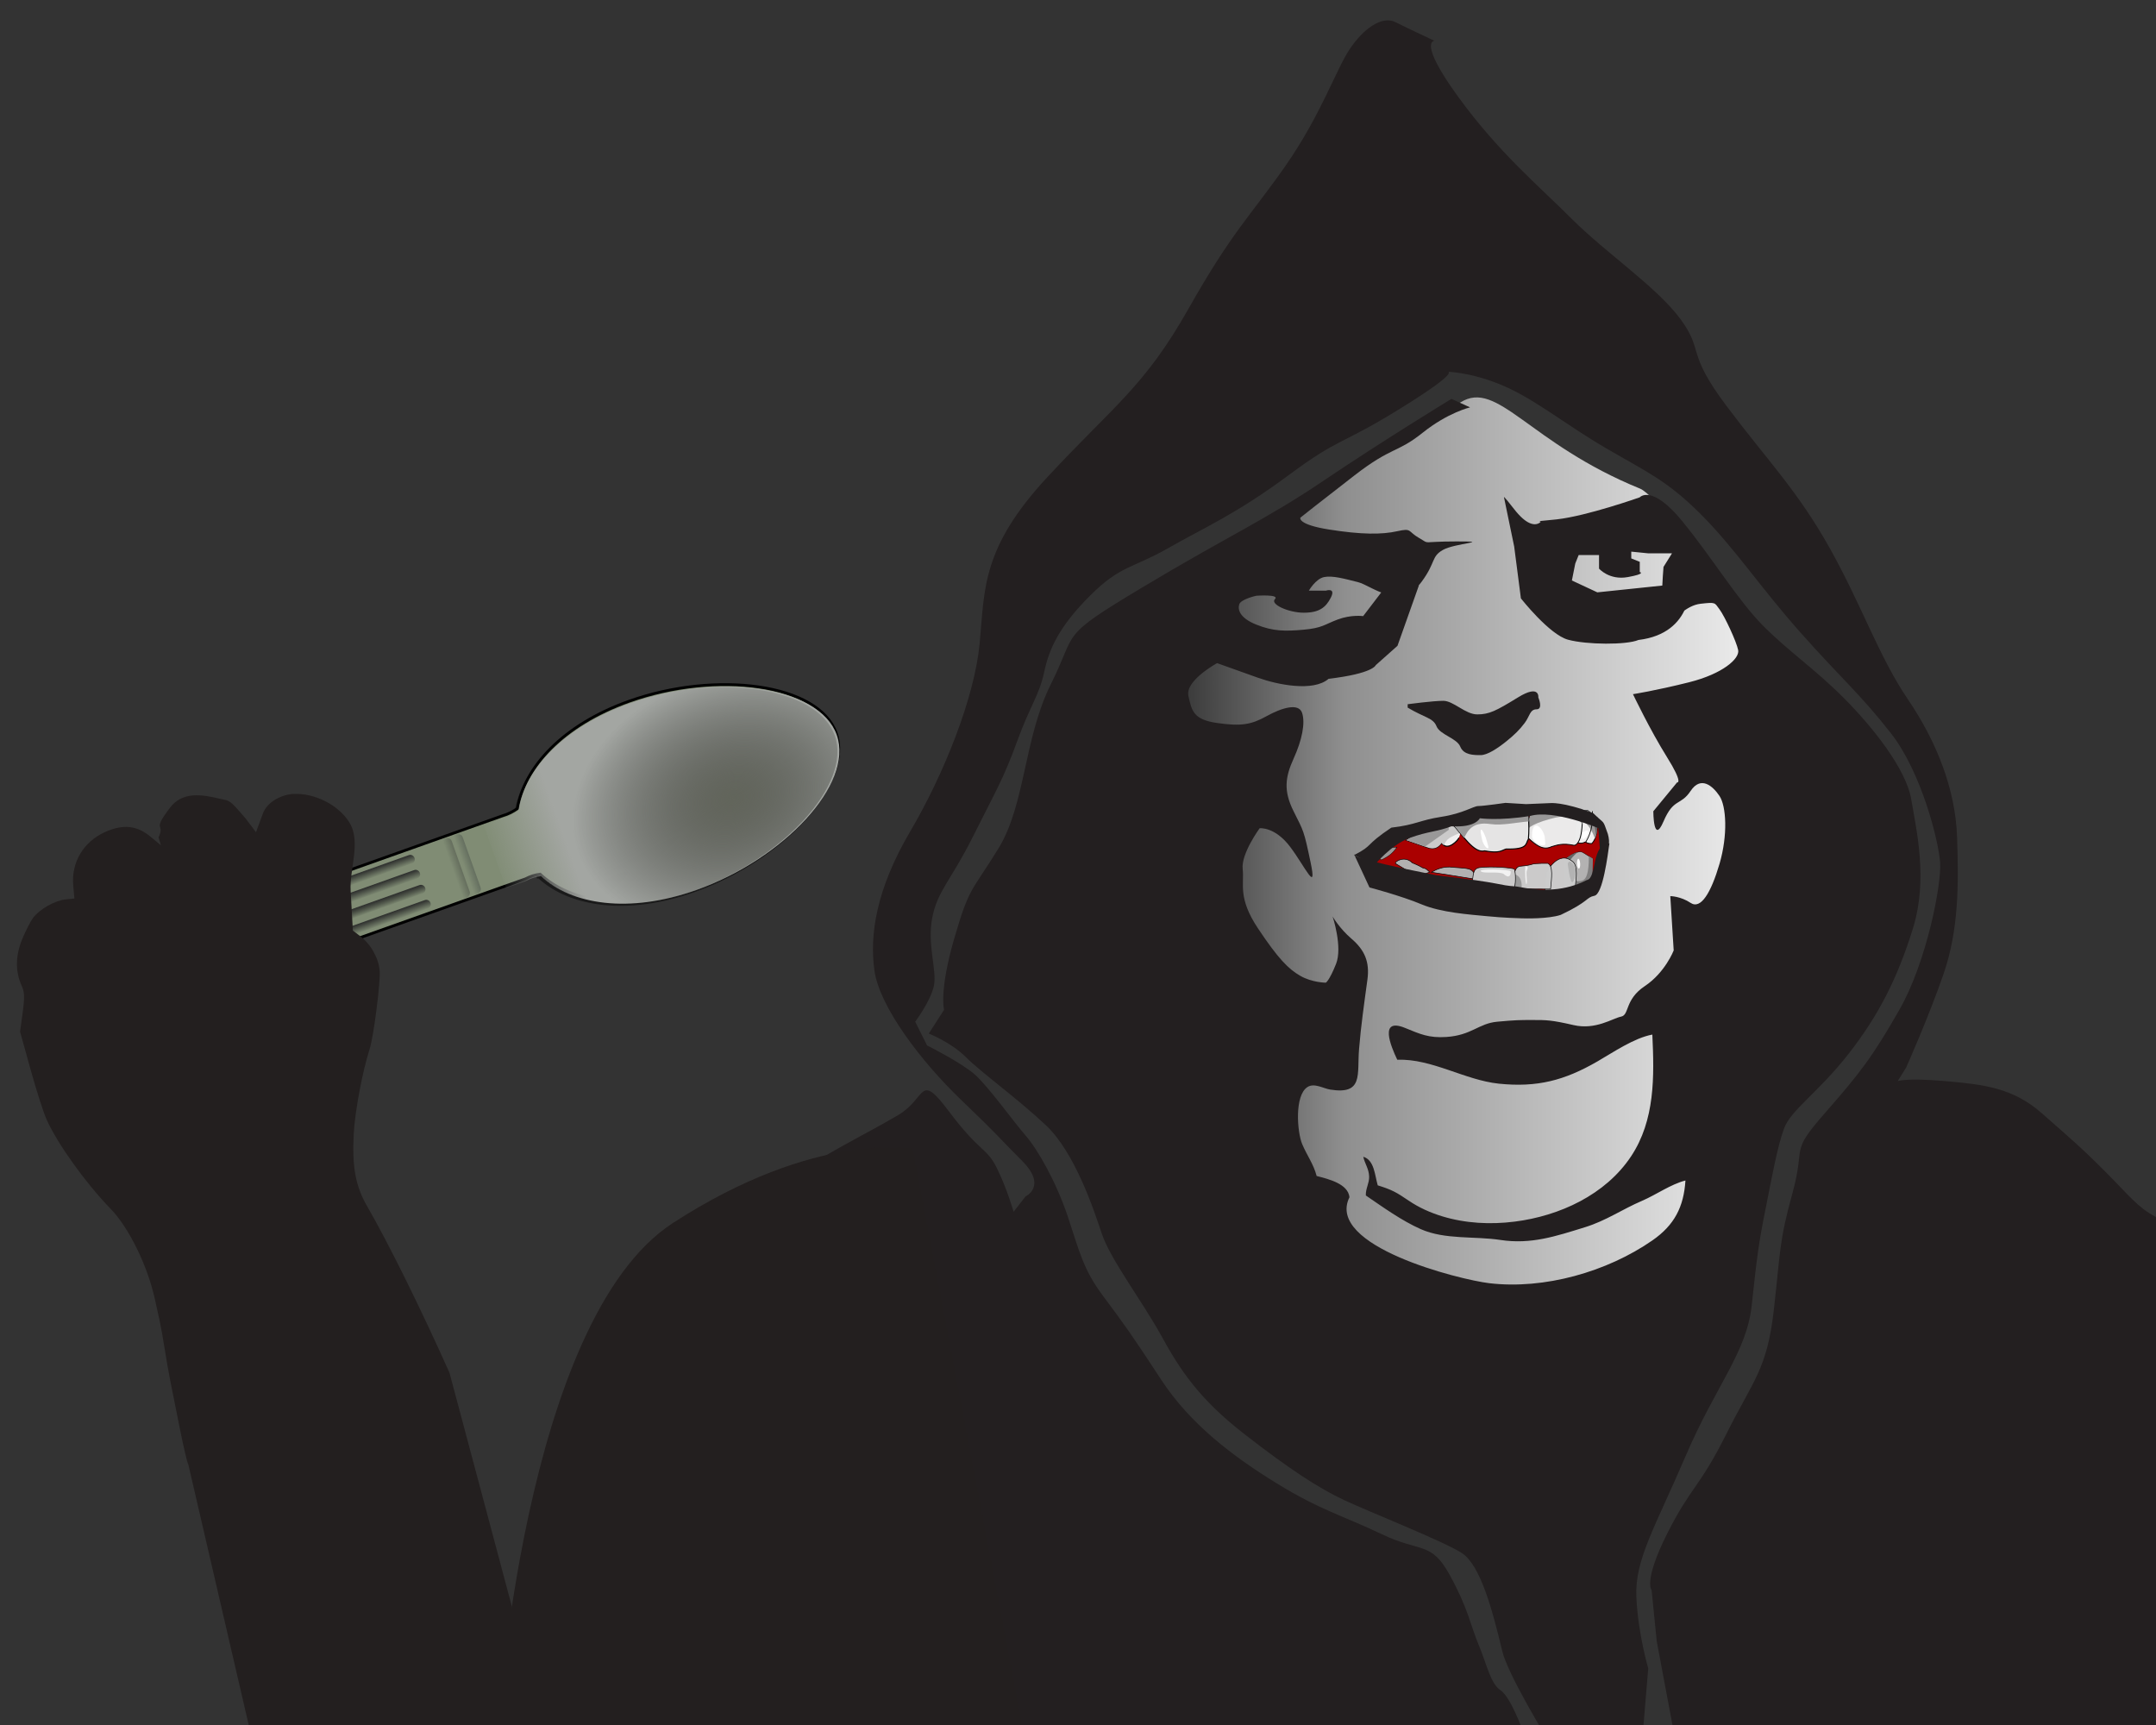 <?xml version="1.0" encoding="UTF-8" standalone="no"?>
<!-- Created with Inkscape (http://www.inkscape.org/) -->

<svg
   xmlns:dc="http://purl.org/dc/elements/1.1/"
   xmlns:cc="http://creativecommons.org/ns#"
   xmlns:rdf="http://www.w3.org/1999/02/22-rdf-syntax-ns#"
   xmlns:svg="http://www.w3.org/2000/svg"
   xmlns="http://www.w3.org/2000/svg"
   xmlns:xlink="http://www.w3.org/1999/xlink"
   xmlns:sodipodi="http://sodipodi.sourceforge.net/DTD/sodipodi-0.dtd"
   xmlns:inkscape="http://www.inkscape.org/namespaces/inkscape"
   id="svg9085"
   version="1.1"
   inkscape:version="0.48.3.1 r9886"
   width="600"
   height="480"
   xml:space="preserve"
   sodipodi:docname="logo.svg"
   inkscape:export-filename="logo-60.png"
   inkscape:export-xdpi="9"
   inkscape:export-ydpi="9"><rect width="100%" height="100%" fill="#333333" stroke="none"/><defs
     id="defs9089"><linearGradient
       id="linearGradient4464"><stop
         style="stop-color:#202020;stop-opacity:1;"
         offset="0"
         id="stop4466" /><stop
         id="stop4472"
         offset="0.3"
         style="stop-color:#8f8f8f;stop-opacity:1;" /><stop
         style="stop-color:#ffffff;stop-opacity:1;"
         offset="1"
         id="stop4468" /></linearGradient><clipPath
       clipPathUnits="userSpaceOnUse"
       id="clipPath9101"><path
         d="m 0,0 1222,0 0,1399.71 -1222,0 L 0,0 z"
         id="path9103"
         inkscape:connector-curvature="0" /></clipPath><linearGradient
       id="linearGradient4570"
       inkscape:collect="always"><stop
         id="stop4572"
         offset="0"
         style="stop-color:#2e3436;stop-opacity:1;" /><stop
         id="stop4574"
         offset="1"
         style="stop-color:#2e3436;stop-opacity:0;" /></linearGradient><linearGradient
       id="linearGradient4590"><stop
         id="stop4592"
         offset="0"
         style="stop-color:#2f312f;stop-opacity:1;" /><stop
         id="stop4594"
         offset="1"
         style="stop-color:#2f312f;stop-opacity:0;" /></linearGradient><linearGradient
       id="linearGradient4598"><stop
         id="stop4600"
         offset="0"
         style="stop-color:#2f312f;stop-opacity:1;" /><stop
         id="stop4602"
         offset="1"
         style="stop-color:#1f211f;stop-opacity:0;" /></linearGradient><linearGradient
       id="linearGradient4606"><stop
         id="stop4608"
         offset="0"
         style="stop-color:#2f312f;stop-opacity:1;" /><stop
         id="stop4610"
         offset="1"
         style="stop-color:#2f312f;stop-opacity:0;" /></linearGradient><linearGradient
       id="linearGradient4801"><stop
         id="stop4803"
         offset="0"
         style="stop-color:#a3a6a2;stop-opacity:1;" /><stop
         id="stop4805"
         offset="1"
         style="stop-color:#a2a6a1;stop-opacity:0;" /></linearGradient><linearGradient
       id="linearGradient4816"><stop
         id="stop4818"
         offset="0"
         style="stop-color:#62655b;stop-opacity:1;" /><stop
         id="stop4820"
         offset="1"
         style="stop-color:#21221e;stop-opacity:0;" /></linearGradient><linearGradient
       inkscape:collect="always"
       xlink:href="#linearGradient4606"
       id="linearGradient3990"
       gradientUnits="userSpaceOnUse"
       gradientTransform="matrix(0.583,-0.478,-0.478,-0.583,47.411,612.452)"
       x1="226.875"
       y1="550.938"
       x2="231.094"
       y2="550.938" /><linearGradient
       inkscape:collect="always"
       xlink:href="#linearGradient4606"
       id="linearGradient3992"
       gradientUnits="userSpaceOnUse"
       gradientTransform="matrix(0.583,-0.478,-0.478,-0.583,47.411,612.452)"
       x1="204.344"
       y1="551.031"
       x2="208.594"
       y2="551.031" /><linearGradient
       inkscape:collect="always"
       xlink:href="#linearGradient4590"
       id="linearGradient3994"
       gradientUnits="userSpaceOnUse"
       gradientTransform="matrix(0.583,-0.478,-0.478,-0.583,47.411,612.452)"
       x1="211.844"
       y1="551.359"
       x2="216.094"
       y2="551.359" /><linearGradient
       inkscape:collect="always"
       xlink:href="#linearGradient4598"
       id="linearGradient3996"
       gradientUnits="userSpaceOnUse"
       gradientTransform="matrix(0.583,-0.478,-0.478,-0.583,47.411,612.452)"
       x1="219.344"
       y1="551.359"
       x2="223.594"
       y2="551.359" /><linearGradient
       inkscape:collect="always"
       xlink:href="#linearGradient4570"
       id="linearGradient3998"
       gradientUnits="userSpaceOnUse"
       gradientTransform="matrix(0.754,0,0,0.754,-351.813,-503.56)"
       x1="216"
       y1="435.987"
       x2="216"
       y2="439.862" /><linearGradient
       inkscape:collect="always"
       xlink:href="#linearGradient4606"
       id="linearGradient4000"
       gradientUnits="userSpaceOnUse"
       gradientTransform="matrix(0.754,0,0,0.754,-351.813,-499.414)"
       x1="216"
       y1="435.987"
       x2="216"
       y2="439.862" /><linearGradient
       inkscape:collect="always"
       xlink:href="#linearGradient4801"
       id="linearGradient4002"
       gradientUnits="userSpaceOnUse"
       gradientTransform="matrix(0.583,-0.478,-0.478,-0.583,-17.497,665.705)"
       x1="329.875"
       y1="390.719"
       x2="329.875"
       y2="427.375" /><radialGradient
       inkscape:collect="always"
       xlink:href="#linearGradient4816"
       id="radialGradient4004"
       gradientUnits="userSpaceOnUse"
       gradientTransform="matrix(0.732,-0.601,-0.789,-0.961,-10.05,925.073)"
       cx="439.7"
       cy="352.88"
       fx="439.7"
       fy="352.88"
       r="46.781" /><radialGradient
       inkscape:collect="always"
       xlink:href="#linearGradient4816"
       id="radialGradient4006"
       gradientUnits="userSpaceOnUse"
       gradientTransform="matrix(0.732,-0.601,-0.789,-0.961,-10.05,925.073)"
       cx="439.7"
       cy="352.88"
       fx="439.7"
       fy="352.88"
       r="46.781" /><linearGradient
       inkscape:collect="always"
       xlink:href="#linearGradient4464"
       id="linearGradient4470"
       x1="37.127"
       y1="204.431"
       x2="187.607"
       y2="204.431"
       gradientUnits="userSpaceOnUse" /></defs><sodipodi:namedview
     pagecolor="#ff3a3a"
     bordercolor="#666666"
     borderopacity="1"
     objecttolerance="10"
     gridtolerance="10"
     guidetolerance="10"
     inkscape:pageopacity="0"
     inkscape:pageshadow="2"
     inkscape:window-width="1561"
     inkscape:window-height="1043"
     id="namedview9087"
     showgrid="false"
     inkscape:zoom="1.8854167"
     inkscape:cx="300"
     inkscape:cy="240"
     inkscape:window-x="48"
     inkscape:window-y="107"
     inkscape:window-maximized="0"
     inkscape:current-layer="g9093" /><g
     id="g9093"
     inkscape:groupmode="layer"
     inkscape:label="hoodie_man_free_vector"
     transform="matrix(1.25,0,0,-1.25,0,480)"><g
       id="g3978"
       transform="matrix(0.536,-0.323,0.323,0.536,41.262,44.608)"><path
         inkscape:connector-curvature="0"
         style="opacity:0.493;fill:url(#radialGradient4006);fill-opacity:1;stroke:#000000;stroke-opacity:1"
         d="m 53.028,359.646 c -14.407,11.82 -48.007,-2.92 -68.856,-28.332 -15.94,-19.428 -19.812,-39.49 -14.323,-53.147 -0.079,-0.179 -0.166,-0.35 -0.249,-0.527 l 18.976,-15.568 c 0.073,0.06 0.141,0.13 0.216,0.189 14.54,-3.048 33.742,4.621 49.904,24.321 20.849,25.412 28.741,61.245 14.334,73.065 z"
         id="path4824" /><path
         inkscape:connector-curvature="0"
         id="path4670"
         d="m 52.923,360.707 c -14.407,11.82 -48.007,-2.92 -68.856,-28.332 -15.94,-19.428 -19.812,-39.49 -14.323,-53.147 -0.801,-1.823 -1.811,-3.487 -3.132,-4.895 L -136.913,148.151 c -2.809,-3.424 -2.331,-8.447 1.094,-11.257 l 6.119,-5.02 c 3.424,-2.809 8.444,-2.297 11.253,1.127 l 103.524,126.182 c 0.993,1.672 2.216,3.035 3.609,4.138 14.54,-3.048 33.742,4.621 49.904,24.321 20.849,25.412 28.741,61.245 14.334,73.065 z"
         style="fill:#808c74;fill-opacity:1;stroke:#000000;stroke-opacity:1" /><path
         inkscape:connector-curvature="0"
         style="fill:url(#linearGradient3990);fill-opacity:1;stroke:none"
         d="m -39.46,234.464 c -0.679,0.557 -1.664,0.46 -2.221,-0.219 L -126.888,130.39 c 1.312,-0.387 2.697,-0.42 4.012,-0.123 l 83.653,101.962 c 0.557,0.679 0.46,1.664 -0.219,2.221 l -0.018,0.015 z"
         id="path4672"
         sodipodi:nodetypes="ccccccc" /><path
         inkscape:connector-curvature="0"
         style="fill:url(#linearGradient3992);fill-opacity:1;stroke:none"
         d="m -52.572,245.222 c -0.679,0.557 -1.682,0.475 -2.239,-0.204 L -138.718,142.746 c 0.051,-1.298 0.416,-2.583 1.087,-3.726 l 85.297,103.965 c 0.557,0.679 0.46,1.664 -0.219,2.221 l -0.018,0.015 z"
         id="path4674"
         sodipodi:nodetypes="ccccccc" /><path
         inkscape:connector-curvature="0"
         style="fill:url(#linearGradient3994);fill-opacity:1;stroke:none"
         d="m -48.201,241.636 c -0.679,0.557 -1.682,0.475 -2.239,-0.204 L -136.036,137.103 c 0.076,-0.068 0.142,-0.147 0.222,-0.212 l 2.24,-1.838 85.61,104.347 c 0.557,0.679 0.46,1.664 -0.219,2.221 l -0.018,0.015 z"
         id="path4676"
         sodipodi:nodetypes="cccccccc" /><path
         inkscape:connector-curvature="0"
         style="fill:url(#linearGradient3996);fill-opacity:1;stroke:none"
         d="m -43.831,238.05 c -0.679,0.557 -1.682,0.475 -2.239,-0.204 l -85.61,-104.347 1.985,-1.629 c 0.165,-0.136 0.349,-0.247 0.522,-0.367 l 85.581,104.311 c 0.557,0.679 0.46,1.664 -0.219,2.221 l -0.018,0.015 z"
         id="path4678"
         sodipodi:nodetypes="cccccccc" /><rect
         transform="matrix(0.773,-0.634,-0.634,-0.773,0,0)"
         style="opacity:0.32;fill:url(#linearGradient3998);fill-opacity:1;stroke:none"
         id="rect4682"
         width="22.236"
         height="3.769"
         x="-198.986"
         y="-174.925"
         ry="1.586" /><rect
         transform="matrix(0.773,-0.634,-0.634,-0.773,0,0)"
         ry="1.586"
         y="-170.779"
         x="-198.986"
         height="3.769"
         width="22.236"
         id="rect4684"
         style="opacity:0.32;fill:url(#linearGradient4000);fill-opacity:1;stroke:none" /><path
         inkscape:connector-curvature="0"
         id="path4793"
         d="m 53.506,360.229 c -14.407,11.82 -48.007,-2.92 -68.856,-28.332 -15.94,-19.428 -19.812,-39.49 -14.323,-53.147 -0.801,-1.823 -1.811,-3.487 -3.132,-4.895 l -4.826,-5.882 18.466,-15.15 4.826,5.882 c 0.993,1.672 2.216,3.035 3.609,4.138 14.54,-3.048 33.742,4.621 49.904,24.321 20.849,25.412 28.741,61.245 14.334,73.065 z"
         style="fill:url(#linearGradient4002);fill-opacity:1;stroke:none" /><path
         inkscape:connector-curvature="0"
         id="path4809"
         d="m 53.028,359.646 c -14.407,11.82 -48.007,-2.92 -68.856,-28.332 -15.94,-19.428 -19.812,-39.49 -14.323,-53.147 -0.079,-0.179 -0.166,-0.35 -0.249,-0.527 l 18.976,-15.568 c 0.073,0.06 0.141,0.13 0.216,0.189 14.54,-3.048 33.742,4.621 49.904,24.321 20.849,25.412 28.741,61.245 14.334,73.065 z"
         style="fill:url(#radialGradient4004);fill-opacity:1;stroke:none" /></g><path
       inkscape:connector-curvature="0"
       style="fill:#231f1f;fill-opacity:1"
       d="m 41.939,57.947 c -0.219,0.289 -1.049,3.776 -1.844,7.749 -0.795,3.973 -1.765,8.82 -2.155,10.771 -0.39,1.951 -0.975,5.274 -1.299,7.384 -0.325,2.11 -0.808,4.817 -1.075,6.015 -0.266,1.198 -0.751,3.404 -1.078,4.902 -1.613,7.402 -5.758,15.89 -9.802,20.074 -5.697,5.894 -11.773,14.357 -14.303,19.919 -0.68,1.496 -2.29,6.514 -3.576,11.15 l -2.339,8.43 0.579,4.238 c 0.463,3.385 0.42,4.585 -0.214,5.962 -1.443,3.139 -1.412,6.67 0.09,10.346 0.761,1.863 1.867,4.029 2.459,4.815 1.445,1.918 4.85,3.84 7.237,4.083 l 1.947,0.199 -0.261,2.895 c -0.466,5.17 2.291,9.776 7.144,11.933 3.944,1.753 7.03,1.436 10.019,-1.031 l 2.365,-1.952 -0.536,1.761 c 1.557,3.339 -1.587,1.115 2.418,6.44 2.866,3.971 7.481,3.039 11.178,2.177 2.356,-0.55 2.022,-0.011 5.774,-4.396 l 2.33,-3.07 1.538,4.186 c 0.936,2.548 4.108,4.202 6.79,4.336 4.638,0.23 9.955,-2.366 12.426,-6.297 2.708,-4.309 0.037,-10.397 0.311,-15.265 l 0.497,-8.851 1.616,-1.236 c 2.411,-1.844 4.072,-4.787 4.352,-7.711 0.227,-2.368 -1.347,-14.678 -2.224,-17.39 -1.596,-4.939 -3.291,-13.96 -3.55,-18.899 -0.391,-7.439 0.4,-11.68 3.026,-16.214 4.621,-7.979 12.159,-23.228 18.297,-37.015 l 23.987,-89.855 -32.165,-3.08 c -21.116,-2.022 -32.302,-2.899 -32.563,-2.555 z"
       id="path2860"
       sodipodi:nodetypes="csssssssscssssccssscccaccsaascsssssscscc" /><path
       transform="matrix(1.029,0,0,-1.109,214.669,400.746)"
       style="fill:url(#linearGradient4470);fill-opacity:1;fill-rule:evenodd;stroke:none"
       d="m 177.68,204.729 c 0,60.342 -31.464,109.26 -70.276,109.26 -38.812,0 -70.276,-48.917 -70.276,-109.26 0,-40.183 10.243,-66.115 31.027,-85.094 10.427,-9.521 26.695,-16.512 39.249,-23.783 8.02,-4.645 14.746,8.244 38.866,17.348 5.349,2.019 44.12,48.077 41.178,70.32 -1.541,11.651 -9.768,8.574 -9.768,21.209 z"
       id="path4454"
       inkscape:connector-curvature="0"
       sodipodi:nodetypes="ssssssss" /><path
       transform="matrix(0.627,0,0,-0.717,207.82,387.833)"
       style="fill:#aa0000;fill-opacity:1;fill-rule:evenodd;stroke:none"
       d="m 237.932,266.501 c 3.283,21.344 -20.543,20.439 -42.219,20.439 -21.676,0 -39.249,-6.886 -39.249,-15.381 0,-5.228 10.877,-6.703 21.049,-9.482 6.356,-1.737 27.219,-6.036 35.555,-6.036 21.676,0 23.569,2.041 24.864,10.46 z"
       id="path4459"
       inkscape:connector-curvature="0"
       sodipodi:nodetypes="ssssss" /><g
       id="g4419"
       transform="matrix(0.429,0,0,0.429,237.249,221.285)"><g
         id="g3238"
         transform="matrix(0.202,0,0,-0.202,115.468,1.464)"
         style="opacity:0.99"><path
           sodipodi:nodetypes="csccccc"
           id="path3218"
           d="m 707.206,345.733 c -3.511,-7.315 35.821,-35.166 50.345,-26.122 l 25.173,15.673 -1.425,60.319 -35.147,25.648 -38.946,-14.249 0,-61.269 z"
           style="fill:#b3b3b3;fill-rule:evenodd;stroke:#000000;stroke-width:1px;stroke-linecap:butt;stroke-linejoin:miter;stroke-opacity:1"
           inkscape:connector-curvature="0" /><path
           id="path3222"
           d="M 772.438,329.031 C 772.195,328.667 774.88,382.739 758,390.5 c -18.26,8.395 -28.562,-4.375 -28.562,-4.375 l -8.719,21.5 c 1.075,2.105 2.198,3.922 3.344,5.531 l 22.094,8.094 35.156,-25.656 1.406,-60.312 -9.844,-6.125 -0.438,-0.125 z"
           style="fill:#808080;fill-rule:evenodd;stroke:none"
           inkscape:connector-curvature="0" /><path
           style="fill:#666666;fill-rule:evenodd;stroke:none"
           d="m 743.875,318.656 c -10.394,2.429 -22.618,9.815 -30.062,16.5 l 7.656,8.688 c 5.436,-8.797 12.607,-17.263 22.406,-25.188 z"
           id="path3247"
           inkscape:connector-curvature="0" /></g><path
         style="opacity:0.99;fill:#cccccc;fill-opacity:1;fill-rule:evenodd;stroke:#000000;stroke-width:0.303;stroke-linecap:butt;stroke-linejoin:miter;stroke-miterlimit:4;stroke-opacity:1;stroke-dasharray:none;display:inline"
         d="m 249.218,-73.821 c 0.384,0.607 6.468,12.469 14.089,5.88 2.679,-2.316 1.533,-9.122 1.181,-13.083 l -15.846,-5.57 0.576,12.773 z"
         id="path3406"
         sodipodi:nodetypes="csccc"
         inkscape:connector-curvature="0" /><path
         style="opacity:0.99;fill:#cccccc;fill-rule:evenodd;stroke:#000000;stroke-width:0.303;stroke-linecap:butt;stroke-linejoin:miter;stroke-miterlimit:4;stroke-opacity:1;stroke-dasharray:none;display:inline"
         d="m 250.293,-68.715 c 2.784,-1.442 1.894,-7.621 1.358,-13.344 l -18.607,0.102 0.102,7.64 c -0.401,0.176 0.119,4.072 3.022,4.142 0,0 3.809,0.271 5.976,1.019 1.655,0.571 8.149,0.441 8.149,0.441 z"
         id="path3404"
         sodipodi:nodetypes="cccccsc"
         inkscape:connector-curvature="0" /><path
         style="opacity:0.99;fill:#b3b3b3;fill-opacity:1;fill-rule:evenodd;stroke:#000000;stroke-width:0.303;stroke-linecap:butt;stroke-linejoin:miter;stroke-miterlimit:4;stroke-opacity:1;stroke-dasharray:none;display:inline"
         d="m 189.799,-73.31 c 2.708,1.544 5.633,2.787 9.507,2.716 3.485,-0.404 8.546,-0.418 10.458,-1.222 3.285,-1.382 2.656,-5.056 2.682,-5.093 l -22.647,3.599 z"
         id="path3400"
         sodipodi:nodetypes="ccscc"
         inkscape:connector-curvature="0" /><path
         style="opacity:0.99;fill:#999999;fill-rule:evenodd;stroke:none;display:inline"
         d="m 233.148,-74.405 -0.101,-7.551 3.317,-0.019 c 0.237,0.573 0.356,1.293 0.303,2.199 -0.205,3.535 -1.945,4.882 -3.52,5.371 z"
         id="path3229"
         inkscape:connector-curvature="0" /><path
         style="opacity:0.99;fill:#cccccc;fill-rule:evenodd;stroke:#000000;stroke-width:0.303;stroke-linecap:butt;stroke-linejoin:miter;stroke-miterlimit:4;stroke-opacity:1;stroke-dasharray:none;display:inline"
         d="m 210.783,-78.635 c 1.117,2.787 -0.118,7.227 4.108,7.741 6.688,0.815 17.162,-0.194 17.927,-0.781 0.552,-0.423 0.983,-6.452 0.136,-9.405 -8.131,-1.138 -14.963,1.151 -22.172,2.445 z"
         id="path3402"
         sodipodi:nodetypes="csscc"
         inkscape:connector-curvature="0" /><g
         id="g3587"
         style="opacity:0.99;stroke:none"
         transform="matrix(0.202,0,0,-0.202,115.468,1.464)"><path
           sodipodi:nodetypes="csczcc"
           id="path3386"
           d="m 303.748,287.685 55.246,19.143 c 20.127,6.974 29.605,-4.391 35.264,-11.755 15.379,22.833 42.164,-7.316 44.135,-12.479 1.971,-5.163 9.31,-25.594 9.264,-25.471 -63.79,-16.707 -105.055,4.877 -143.909,30.562 z"
           style="fill:#f2f2f2;fill-rule:evenodd;stroke:#000000;stroke-width:2.8;stroke-linecap:butt;stroke-linejoin:miter;stroke-miterlimit:4;stroke-opacity:1;stroke-dasharray:none;display:inline"
           inkscape:connector-curvature="0" /><path
           id="path3575"
           d="M 403.719,251.25 C 363.38,251.476 332.89,268.424 303.75,287.688 L 359,306.844 c 20.127,6.974 29.591,-4.418 35.25,-11.781 1.682,2.497 3.499,4.387 5.406,5.719 3.738,-7.139 8.634,-14.842 14.969,-18.688 7.726,-4.691 20.017,-10.127 29.031,-13.906 2.123,-5.868 4.023,-11.125 4,-11.062 -15.947,-4.177 -30.491,-5.95 -43.938,-5.875 z"
           style="fill:#cccccc;fill-rule:evenodd;stroke:none;display:inline"
           inkscape:connector-curvature="0" /><path
           id="path3582"
           d="m 403.719,251.25 c -40.338,0.226 -70.829,17.174 -99.969,36.438 l 47.969,16.625 61.031,-43.125 -0.625,-9.719 c -2.849,-0.144 -5.652,-0.234 -8.406,-0.219 z"
           style="fill:#999999;fill-rule:evenodd;stroke:none;display:inline"
           inkscape:connector-curvature="0" /></g><g
         id="g3624"
         transform="matrix(0.202,0,0,-0.202,115.468,1.464)"
         style="opacity:0.99"><path
           sodipodi:nodetypes="ccccccc"
           id="path3396"
           d="m 735.096,288.025 c 10.023,9.838 19.579,8.921 28.972,4.275 3.566,3.605 9.432,4.45 16.148,4.275 11.493,-11.609 15.815,-34.148 14.011,-66.019 l -25.173,-19.236 -25.41,2.85 -8.549,73.855 z"
           style="fill:#f2f2f2;fill-rule:evenodd;stroke:#000000;stroke-width:2.2;stroke-linecap:butt;stroke-linejoin:miter;stroke-miterlimit:4;stroke-opacity:1;stroke-dasharray:none;display:inline"
           inkscape:connector-curvature="0" /><path
           id="path3612"
           d="m 769.062,211.312 -25.406,2.844 -1.875,16.25 c 16.936,7.357 33.655,16.289 46.531,53.688 5.379,-12.666 7.198,-30.7 5.906,-53.531 l -25.156,-19.25 z"
           style="fill:#999999;fill-opacity:1;fill-rule:evenodd;stroke:none;display:inline"
           inkscape:connector-curvature="0" /><path
           id="path3619"
           d="m 779.406,219.219 c 5.141,19.417 10.145,38.803 11.562,57.156 3.301,-11.908 4.299,-27.276 3.25,-45.812 l -14.812,-11.344 z"
           style="fill:#666666;fill-rule:evenodd;stroke:none;display:inline"
           inkscape:connector-curvature="0" /></g><path
         style="opacity:0.99;fill:none;stroke:#000000;stroke-width:0.384;stroke-linecap:butt;stroke-linejoin:miter;stroke-miterlimit:4;stroke-opacity:1;stroke-dasharray:none"
         d="m 270.025,-57.46 c 3.122,5.168 3.623,10.474 3.327,15.822"
         id="path3196"
         sodipodi:nodetypes="cc"
         inkscape:connector-curvature="0" /><g
         id="g3192"
         transform="matrix(0.202,0,0,-0.202,115.468,1.464)"
         style="opacity:0.99"><path
           sodipodi:nodetypes="ccccscc"
           id="path3394"
           d="m 624.814,211.449 -16.456,63.474 c 22.485,19.797 42.538,42.025 68.512,29.554 14.726,-4.139 27.516,-9.568 57.765,-3.358 8.068,-0.37 14.977,-12.959 17.8,-28.211 4.087,-22.084 4.302,-45.184 1.008,-64.146 l -128.628,2.687 z"
           style="fill:#ececec;fill-opacity:1;fill-rule:evenodd;stroke:#000000;stroke-width:2.2;stroke-linecap:butt;stroke-linejoin:miter;stroke-miterlimit:4;stroke-opacity:1;stroke-dasharray:none;display:inline"
           inkscape:connector-curvature="0" /><path
           sodipodi:nodetypes="cccscc"
           id="path3567"
           d="m 753.438,208.75 -128.625,2.688 -13.219,51 c 3.269,-1.062 5.498,-13.879 61.9,-29.281 69.568,-18.998 77.301,7.867 81.943,14.094 0.713,-13.594 0.026,-26.837 -2,-38.5 z"
           style="fill:#999999;fill-opacity:1;fill-rule:evenodd;stroke:none;display:inline"
           inkscape:connector-curvature="0" /></g><path
         style="opacity:0.99;fill:#b3b3b3;fill-opacity:1;fill-rule:evenodd;stroke:#000000;stroke-width:0.303;stroke-linecap:butt;stroke-linejoin:miter;stroke-miterlimit:4;stroke-opacity:1;stroke-dasharray:none;display:inline"
         d="m 171.19,-68.803 c -0.628,1.051 4.84,4.311 8.691,0.384 1.729,-0.813 2.24,-0.793 5.493,-2.649 1.919,-0.271 2.576,-1.344 3.565,-2.207 l -6.553,-2.241 -11.196,6.713 z"
         id="path3398"
         sodipodi:nodetypes="cccccc"
         inkscape:connector-curvature="0" /><g
         id="g3561"
         style="opacity:0.99;stroke:none"
         transform="matrix(0.202,0,0,-0.202,115.468,1.464)"><path
           sodipodi:nodetypes="ccccccc"
           id="path3392"
           d="m 419.252,242.667 c 28.25,31.249 58.414,80.086 85.492,72.668 38.581,6.912 42.958,-0.807 55.095,-4.75 57.57,1.512 49.937,-14.054 57.469,-25.648 1.545,-18.878 1.772,-39.549 -0.475,-62.219 L 495.719,208.945 419.252,242.667 z"
           style="fill:#e6e6e6;fill-rule:evenodd;stroke:#000000;stroke-width:2.7;stroke-linecap:butt;stroke-linejoin:miter;stroke-miterlimit:4;stroke-opacity:1;stroke-dasharray:none;display:inline"
           inkscape:connector-curvature="0" /><path
           sodipodi:nodetypes="cccscccc"
           id="path3556"
           d="M 495.719,208.938 419.25,242.656 c 10.787,11.933 21.839,26.425 32.906,39.375 9.113,-18.271 21.154,-42.686 67.906,-35.562 28.814,4.39 69.27,-4.659 96.906,-6.656 l 1.125,0.312 c -0.27,-5.672 -0.661,-11.463 -1.25,-17.406 l -121.125,-13.781 z"
           style="fill:#999999;fill-opacity:1;fill-rule:evenodd;stroke:none;display:inline"
           inkscape:connector-curvature="0" /></g><path
         style="opacity:0.99;fill:#999999;fill-rule:evenodd;stroke:#000000;stroke-width:0.202px;stroke-linecap:round;stroke-linejoin:round;stroke-opacity:1;display:inline"
         d="m 163.799,-66.944 c 2.821,1.359 5.594,2.81 8.149,6.655 -4.7,-0.242 -14.973,-0.891 -8.149,-6.655 z"
         id="path3380"
         sodipodi:nodetypes="ccc"
         inkscape:connector-curvature="0" /><path
         style="opacity:0.99;fill:#f2f2f2;fill-rule:evenodd;stroke:none"
         d="m 215.695,-72.987 c -2.813,1.785 14.716,1.181 15.239,0.167 0,0 0.323,-2.454 -1.209,-2.673 -1.006,-0.144 -2.419,1.295 -2.419,1.295 -2.688,1.439 -9.821,0.076 -11.61,1.211 z"
         id="path3216"
         sodipodi:nodetypes="cssss"
         inkscape:connector-curvature="0" /><path
         sodipodi:nodetypes="cssss"
         id="path3234"
         d="m 239.252,-79.307 c -0.657,-1.755 -1.048,8.641 -0.635,9.003 0,0 1.035,0.317 1.185,-0.578 0.099,-0.587 -0.463,-1.497 -0.463,-1.497 -0.514,-1.664 0.331,-5.811 -0.087,-6.928 z"
         style="opacity:0.99;fill:#f2f2f2;fill-rule:evenodd;stroke:none"
         inkscape:connector-curvature="0" /><path
         style="opacity:0.99;fill:#b3b3b3;fill-rule:evenodd;stroke:none"
         d="m 260.577,-68.923 c 0,0 1.248,-10.372 2.497,-9.507 1.248,0.864 2.017,6.146 1.345,7.587 -0.672,1.441 -2.977,4.802 -3.841,1.921 z"
         id="path3236"
         inkscape:connector-curvature="0" /><path
         style="opacity:0.99;fill:#ffffff;fill-opacity:1;fill-rule:nonzero;stroke:none"
         d="m 267.016,-68.875 c 0.072,-1.405 -0.236,-2.545 -0.69,-2.545 -0.453,0 -0.88,1.14 -0.953,2.545 -0.072,1.405 0.236,2.545 0.69,2.545 0.453,0 0.88,-1.14 0.953,-2.545 z"
         id="path3242"
         inkscape:connector-curvature="0" /><path
         style="opacity:0.99;fill:#ffffff;fill-opacity:1;fill-rule:nonzero;stroke:none"
         d="m 248.7,-55.731 c 0,-2.39 0.921,-3.646 -1.075,-3.646 -1.995,0 -5.568,2.395 -5.568,4.785 0,2.39 0.252,5.468 2.247,5.468 1.995,0 4.396,-4.218 4.396,-6.608 z"
         id="path3524"
         sodipodi:nodetypes="csssc"
         inkscape:connector-curvature="0" /><path
         sodipodi:nodetypes="csssc"
         id="path3527"
         d="m 218.625,-57.261 c 0.558,-2.324 1.152,-3.473 0.501,-3.629 -0.65,-0.156 -2.374,1.893 -2.933,4.216 -0.558,2.324 -1.195,5.337 -0.545,5.493 0.65,0.156 2.418,-3.757 2.976,-6.081 z"
         style="opacity:0.99;fill:#ffffff;fill-opacity:1;fill-rule:nonzero;stroke:none"
         inkscape:connector-curvature="0" /><path
         sodipodi:nodetypes="csssc"
         id="path3529"
         d="m 269.81,-55.242 c -0.846,-0.604 -1.058,-1.247 -1.562,-0.541 -0.504,0.706 -0.559,2.576 0.287,3.18 0.846,0.604 1.999,1.293 2.504,0.586 0.504,-0.706 -0.382,-2.622 -1.228,-3.226 z"
         style="opacity:0.99;fill:#ffffff;fill-opacity:1;fill-rule:nonzero;stroke:none"
         inkscape:connector-curvature="0" /></g><g
       id="g9095"
       transform="matrix(0.272,0,0,0.272,148.594,-1.255)"><g
         id="g9097"><g
           id="g9099"
           clip-path="url(#clipPath9101)"><path
             d="m 656.957,1082.98 c 0,0 -18.059,-4.16 -38.891,-20.83 -20.832,-16.67 -24.996,-11.11 -55.554,-34.72 -30.555,-23.61 -44.442,-34.723 -44.442,-34.723 0,0 -2.777,-5.555 23.61,-9.723 26.39,-4.168 43.054,-4.168 55.554,-1.382 12.5,2.769 8.336,0 18.059,-5.563 9.723,-5.555 0,-2.773 30.559,-2.773 30.546,0 -1.395,-1.395 -11.118,-6.95 -9.718,-5.55 -5.619,-9.947 -17.288,-25.871 -17.945,-24.489 -41.048,-3.297 -52.153,-0.511 -11.113,2.773 -20.836,5.55 -27.781,4.168 -6.942,-1.395 -12.5,-11.118 -12.5,-11.118 l 13.89,0 c 0,0 8.336,2.782 4.168,-5.55 -4.168,-8.332 -9.722,-12.5 -22.222,-12.5 -12.5,0 -27.778,6.937 -23.61,11.105 4.164,4.164 -15.281,2.777 -15.281,2.777 0,0 -12.5,-2.777 -13.887,-6.945 -1.39,-4.168 -0.004,-11.105 13.887,-16.668 13.891,-5.555 23.613,-5.555 38.891,-4.164 15.277,1.395 16.664,4.164 27.777,8.332 11.113,4.168 20.832,2.777 20.832,2.777 l 18.055,23.618 27.58,1.524 -17.544,-49.46 -17.774,-15.814 c 0,0 -2.015,-6.882 -38.606,-11.168 -12.614,-10.941 -42.161,-4.733 -57.708,0.821 l -33.559,11.989 c 0,0 -26.277,-14.288 -23.5,-26.788 2.778,-12.5 4.168,-19.437 23.61,-22.223 19.445,-2.777 27.781,-1.382 40.281,5.555 12.5,6.945 26.387,11.113 29.164,2.781 2.781,-8.336 0,-22.218 -6.945,-37.5 -6.942,-15.277 -8.332,-26.382 0,-43.05 8.336,-16.668 8.336,-15.286 13.89,-41.668 5.555,-26.395 -4.164,-4.164 -16.664,12.5 -12.5,16.668 -25,15.273 -25,15.273 0,0 -15.281,-20.836 -13.89,-33.336 1.39,-12.5 -4.168,-23.601 12.5,-48.601 16.664,-25 25,-33.336 34.722,-38.899 9.723,-5.555 20.832,-5.555 20.832,-5.555 0,0 2.778,1.391 8.336,15.286 5.555,13.882 -2.781,38.882 -2.781,38.882 0,0 5.555,-9.714 15.281,-18.05 10.965,-9.375 15.192,-19.055 13.2,-33.688 -2.575,-18.941 -5.317,-37.863 -6.852,-56.918 -1.668,-20.777 3.719,-37.39 -23.629,-33 -5.641,0.906 -12.949,5.613 -18.516,2.113 -10.855,-6.82 -8.5,-36.894 -4.418,-46.687 3.778,-9.066 9.344,-16.379 11.856,-26.145 10.168,-2.64 25.691,-6.437 26.867,-17.382 -19.848,-40.063 90.27,-67.5 114.422,-70.364 44.98,-5.32 96.402,9.243 133.582,35.059 17.961,12.48 25.629,27.387 26.996,48.988 -12.047,-3.058 -23.984,-11.679 -35.484,-16.601 -16.274,-6.973 -29.41,-16.27 -46.688,-21.614 -23.898,-7.386 -44.148,-14.277 -69.304,-10.437 -21.157,3.234 -45.286,0.07 -65.149,8.84 -15.582,6.89 -30.883,17.945 -44.976,27.558 -0.254,5.641 2.847,9.922 2.703,15.426 -0.172,6.582 -3.61,10.551 -4.785,16.27 9.078,-2.754 9.363,-14.985 11.82,-23.399 11.719,-3.64 15.14,-5.609 25.441,-12.586 8.348,-5.644 17.43,-9.715 27.047,-12.676 19.215,-5.91 39.746,-6.941 59.633,-4.421 36.633,4.632 74.238,21.871 95.191,53.359 19.75,29.687 19.063,65.504 17.45,99.711 -14.922,-2.758 -31.934,-14.469 -44.985,-21.996 -26.937,-15.547 -49.285,-21.422 -80.695,-18.176 -27.762,2.871 -54.738,20.598 -83.106,19.582 -5.359,11.238 -15.113,34.816 6.387,26.027 12.301,-5.027 19.426,-8.355 33.77,-7.406 20.836,1.399 26.382,11.113 41.668,12.5 15.273,1.399 18.05,1.399 29.168,1.399 11.105,0 15.273,0 33.332,-4.168 18.05,-4.168 31.941,5.55 38.882,6.937 6.95,1.395 2.786,13.895 19.45,25 16.668,11.113 23.609,29.168 23.609,29.168 l -2.773,44.445 c 0,0 8.332,0 16.664,-5.55 8.336,-5.563 16.668,8.332 23.609,31.937 6.941,23.613 5.559,47.231 0,55.563 -5.559,8.332 -15.273,16.668 -23.609,4.168 -8.332,-12.5 -13.891,-5.563 -22.223,-25 -8.336,-19.454 -8.336,8.332 -8.336,8.332 l 19.441,23.609 c 0,0 5.559,-1.395 -8.332,20.832 -13.882,22.227 -27.773,51.391 -27.773,51.391 0,0 18.059,2.773 45.832,9.718 27.773,6.95 41.668,19.45 40.273,26.387 -1.382,6.945 -11.105,27.777 -15.273,33.332 -4.168,5.563 -2.895,5.956 -15.395,4.574 -12.5,-1.399 -20.824,-13.271 -27.773,-16.052 -6.941,-2.769 -2.664,46.209 -2.664,46.209 l 6.941,11.105 -19.441,0 -13.895,1.395 0,-5.563 6.954,-2.769 0,-8.336 c 0,0 5.558,-1.391 -9.727,-4.164 -15.273,-2.786 -23.609,6.937 -23.609,6.937 l 0,11.109 -16.664,0 -2.786,-6.945 -2.773,-13.887 20.832,-9.714 75.901,7.926 c 0,0 3.435,-41.4 -42.259,-46.9 -9.723,-4.164 -42.368,-3.946 -57.649,0.222 -15.277,4.168 -38.552,33.814 -38.552,33.814 l -5.5,42.439 -8.332,40.268 c 0,0 -1.394,2.78 8.332,-9.718 9.727,-12.5 16.668,-13.882 20.832,-11.113 4.168,2.777 -11.105,0 13.895,2.777 25,2.786 68.059,18.054 68.059,18.054 0,0 9.714,11.11 34.714,-19.436 25,-30.563 45.832,-65.286 66.668,-86.118 20.832,-20.832 41.664,-34.714 65.282,-58.332 23.609,-23.613 51.384,-58.336 55.554,-83.336 4.16,-25 13.89,-65.277 1.39,-105.546 -12.5,-40.286 -27.776,-70.844 -52.776,-102.786 -25,-31.945 -47.227,-45.832 -52.786,-61.113 -5.546,-15.269 -9.714,-38.887 -15.273,-66.664 -5.559,-27.773 -6.941,-38.891 -11.109,-77.773 -4.164,-38.895 -29.164,-65.282 -54.164,-123.618 -25,-58.332 -41.676,-84.714 -40.286,-115.277 1.391,-30.555 9.727,-58.332 9.727,-58.332 l -13.892,-166.669 c 0,0 -97.217,145.833 -105.549,180.564 -8.336,34.715 -18.059,70.824 -33.336,80.55 -15.282,9.719 -75.004,33.332 -95.836,43.055 -20.832,9.727 -44.442,25 -81.942,54.164 -37.5,29.168 -52.781,52.781 -68.058,80.563 -15.274,27.773 -41.664,62.5 -48.606,83.336 -6.949,20.832 -22.226,66.656 -45.836,88.882 -23.613,22.219 -52.777,43.055 -65.277,55.555 -12.5,12.5 -30.555,19.445 -30.555,19.445 l 12.5,19.45 c 0,0 -4.168,15.269 8.332,58.332 12.5,43.05 13.887,37.5 36.11,73.605 22.226,36.113 20.832,90.277 43.058,134.731 22.219,44.437 5.555,37.5 75,79.164 69.442,41.668 101.387,55.55 148.606,87.504 47.226,31.94 104.172,66.66 104.172,66.66 l 15.273,-6.95"
             style="fill:#231f20;fill-opacity:1;fill-rule:nonzero;stroke:none"
             id="path9105"
             inkscape:connector-curvature="0"
             sodipodi:nodetypes="cscccccscsccccsssccccsccccccsccccccccccccccccccccccccccccccccccccccccccccccscccccccscccccccccccccccccccccccccccccccccccccccccccccccccccccccsccccccccc" /><path
             d="m 605.886,837.266 c 13.886,-8.332 20.84,-8.332 23.613,-15.278 2.773,-6.941 16.668,-9.722 19.441,-16.668 2.786,-6.941 11.11,-6.941 16.668,-6.941 5.559,0 13.891,5.555 20.832,11.109 6.95,5.559 11.118,9.723 15.286,15.278 4.164,5.554 4.156,11.113 9.714,11.113 5.559,0 1.391,9.723 1.391,9.723 0,0 1.395,11.109 -16.664,0 -18.059,-11.114 -23.609,-13.891 -33.336,-13.891 -9.723,0 -19.441,11.109 -27.773,11.109 -8.332,0 -29.172,-2.773 -29.172,-2.773"
             style="fill:#231f20;fill-opacity:1;fill-rule:nonzero;stroke:none"
             id="path9107"
             inkscape:connector-curvature="0"
             sodipodi:nodetypes="cccsccsccssc" /><path
             d="m 562.037,716.541 c 16.612,8.584 7.846,7.369 30.467,22.479 20.325,2.349 22.962,6.095 41.017,8.872 18.058,2.777 26.106,8.817 30.27,8.817 4.168,0 22.17,2.577 22.17,2.577 l 16.89,-1.021 19.304,0.821 c 0,0 10.747,1.391 35.747,-8.332 9.932,-9.761 7.267,-4.218 11.854,-16.936 4.164,-15.277 -6.491,-13.003 -6.491,-13.003 l -1.338,17.807 c 0,0 -36.317,15.51 -55.762,9.96 -25.577,-4.112 -41.2,-1.882 -41.2,-1.882 0,0 -3.503,-7.892 -22.95,-6.502 -12.589,-4.748 -19.186,-4.038 -34.463,-9.592 -15.278,-5.555 -28.769,-22.202 -28.769,-22.202"
             style="fill:#231f20;fill-opacity:1;fill-rule:nonzero;stroke:none"
             id="path9109"
             inkscape:connector-curvature="0"
             sodipodi:nodetypes="cccscccccccccccc" /><path
             d="m 574.62,690.092 c 0,0 26.17,-6.93 42.395,-13.752 16.644,-6.998 39.93,-8.402 53.821,-9.788 13.882,-1.391 25.412,-1.61 28.195,-1.736 2.726,-0.124 21.99,-0.58 32.117,2.806 23.131,10.857 20.667,14.27 27.608,15.657 6.941,1.391 10.879,33.189 12.262,42.908 -14.939,0.027 -10.102,-28.646 -18.438,-30.037 -17.773,-9.05 -36.108,-9.552 -57.539,-5.296 -17.093,1.19 -6.552,2.271 -66.822,9.432 -72.548,14.382 -66.181,16.886 -66.181,16.886"
             style="fill:#231f20;fill-opacity:1;fill-rule:nonzero;stroke:none"
             id="path9111"
             inkscape:connector-curvature="0"
             sodipodi:nodetypes="cscsccccccc" /><path
             d="m 700.016,0 c 0,0 24.444,-157.31 6.385,-147.588 -18.046,9.719 -60.549,-1.369 -68.885,23.631 -8.332,25 -20.832,-102.786 -30.559,-93.06 -9.723,9.727 -15.277,-106.942 -45.832,-97.219 -30.559,9.718 -72.227,220.828 -102.777,226.386 -30.555,5.559 -56.946,5.559 -69.446,18.059 -12.5,12.5 -16.668,-87.501 -36.109,-79.165 -19.445,8.332 -26.232,10.343 -45.001,10.343 -18.774,0 -17.435,-41.192 -21.456,-38.506 -4.024,2.681 -85.436,5.362 -88.121,0 -2.682,-5.363 -2.682,-18.774 -2.682,-18.774 L 184.807,-197.233 c 0,0 2.677,13.41 -10.729,14.749 -13.407,1.339 -54.98,-2.681 -54.98,-2.681 l -56.318,-12.068 -8.048,1.338 c 0,0 4.024,2.686 13.415,25.48 9.383,22.794 5.478,32.565 5.478,32.565 0,0 0,5.559 -13.891,5.559 -13.886,0 -22.222,9.723 -22.222,9.723 0,0 1.386,-1.395 5.554,13.886 4.168,15.278 -1.386,23.614 -1.386,23.614 0,0 -2.782,2.777 -27.782,-8.336 -25,-11.114 -52.773,-13.887 -52.773,-13.887 l -9.723,6.941 2.777,11.114 -19.445,5.554 -1.387,6.946 c 0,0 213.632,-80.563 23.609,4.168 25,9.718 -15.845,393.876 10.546,417.49 C -6.109,368.534 94.461,449.648 122.234,466.316 c 27.782,16.668 43.059,23.61 66.668,37.5 23.614,13.891 16.664,36.114 41.664,2.782 25,-33.336 30.559,-29.168 38.895,-45.836 8.332,-16.664 13.887,-36.114 13.887,-36.114 l 9.718,12.5 c 0,0 18.059,8.336 -2.773,29.168 -20.832,20.832 -16.668,18.055 -50,50 -33.332,31.946 -66.668,76.391 -70.832,105.559 -4.168,29.168 1.387,66.668 29.164,113.887 27.777,47.226 52.777,109.722 56.941,154.168 4.168,44.445 1.395,77.777 55.559,136.11 54.168,58.34 79.168,73.62 115.273,137.5 36.114,63.89 50,75 79.168,116.67 29.168,41.67 41.668,79.17 52.782,95.83 11.109,16.67 26.386,27.78 37.5,22.23 11.109,-5.56 31.945,-15.28 31.945,-15.28 0,0 -13.895,0 19.441,-45.83 33.332,-45.84 65.282,-72.23 93.059,-100 27.773,-27.78 69.441,-55.56 88.891,-81.95 19.441,-26.39 4.168,-26.39 37.5,-70.83 33.332,-44.45 58.324,-69.45 84.714,-116.673 26.395,-47.219 40.286,-88.891 63.892,-123.609 23.61,-34.723 38.89,-73.614 40.28,-112.5 1.39,-38.891 1.39,-76.391 -11.11,-112.5 -12.5,-36.114 -30.56,-76.391 -30.56,-76.391 l -6.94,-11.109 c 0,0 6.94,2.777 38.89,0 31.94,-2.782 55.55,-5.555 79.17,-26.391 23.61,-20.832 30.55,-26.391 51.38,-47.223 20.83,-20.836 26.39,-29.168 41.67,-37.5 15.28,-8.336 181.971,-601.117 181.971,-601.117 0,0 -233.361,-193.324 -250.021,-176.66 -16.67,16.668 -34.73,30.559 -50,29.168 -15.29,-1.391 -23.62,1.383 -33.34,-9.727 -9.72,-11.105 -12.5,245.839 -11.11,226.394 1.39,-19.445 5.56,-29.168 -15.28,-58.332 -20.83,-29.168 -33.33,-33.34 -58.333,-43.059 -25,-9.722 77.774,55.558 77.774,43.058 0,-12.5 11.118,-22.223 9.727,-37.5 -1.391,-15.277 -8.332,-16.672 -6.941,-26.391 1.382,-9.722 4.168,-12.5 -13.891,-20.836 -18.059,-8.332 -18.051,-5.898 -27.777,-22.566 -9.723,-16.664 66.208,76.354 52.314,58.295 -13.891,-18.059 37.783,-106.609 30.842,-130.218 -6.954,-23.613 -94.868,155.226 -87.926,134.394 -87.508,-110.198 -210.453,134.154 -182.453,160.646 L 809.734,73.262 805.566,114.93 c 0,0 -6.941,6.945 12.5,45.832 19.45,38.886 26.391,37.504 48.618,81.945 22.214,44.441 33.324,52.777 38.882,101.391 5.559,48.609 4.168,55.55 15.286,95.832 11.105,40.277 -2.786,31.945 26.382,65.277 29.164,33.336 38.891,45.836 61.116,84.723 22.22,38.886 34.72,102.777 33.33,120.832 -1.39,18.058 -15.28,73.613 -40.28,105.558 -25.002,31.942 -40.275,44.442 -73.607,81.942 -33.336,37.5 -54.168,69.445 -81.941,97.226 -27.786,27.782 -44.454,34.722 -77.786,54.172 -33.332,19.44 -58.332,40.27 -84.714,51.38 -26.395,11.12 -45.836,11.12 -45.836,11.12 0,0 15.277,2.77 -36.118,-29.17 -51.386,-31.95 -50,-23.61 -93.05,-55.56 -43.055,-31.942 -69.45,-43.055 -98.614,-59.723 -29.168,-16.664 -38.886,-13.887 -63.886,-38.887 -25,-25 -33.332,-43.058 -37.5,-62.5 -4.168,-19.445 -11.114,-26.39 -22.223,-56.945 -11.109,-30.555 -18.059,-41.668 -36.109,-77.777 -18.055,-36.114 -29.168,-44.45 -33.336,-66.668 -4.164,-22.223 4.168,-43.055 1.386,-55.555 -2.773,-12.5 -15.273,-29.168 -15.273,-29.168 l 9.723,-19.445 c 0,0 27.777,-13.891 38.886,-23.614 11.114,-9.718 31.946,-38.89 41.664,-50 9.727,-11.105 25,-37.5 34.727,-66.664 9.723,-29.168 12.5,-43.05 29.168,-65.277 16.664,-22.223 23.605,-31.949 47.219,-68.059 23.613,-36.105 58.332,-62.5 94.445,-84.718 36.109,-22.223 54.168,-26.387 86.109,-41.668 31.95,-15.278 40.282,-5.555 55.559,-33.332 15.273,-27.782 16.664,-40.282 23.605,-56.946 6.954,-16.668 9.727,-31.945 18.059,-37.5 C 690.293,27.43 700.016,0 700.016,0"
             style="fill:#231f20;fill-opacity:1;fill-rule:nonzero;stroke:none"
             id="path9113"
             inkscape:connector-curvature="0"
             sodipodi:nodetypes="cccccsscsccccscccccscccccccccccccccccsccccccsccccccccsscccccccccccsccsscccccccccccccccccccccccccscscccccccccccccccc" /></g></g></g><path
       style="fill:#231f1f;fill-opacity:1;fill-rule:evenodd;stroke:none"
       d="m 149.811,111.747 c 31.989,20.755 53.406,16.463 53.406,16.463 l 24.603,-129.614 -117.013,0 c 0,0 5.536,91.437 39.004,113.151 z"
       id="rect3878"
       inkscape:connector-curvature="0"
       sodipodi:nodetypes="scccs" /></g></svg>